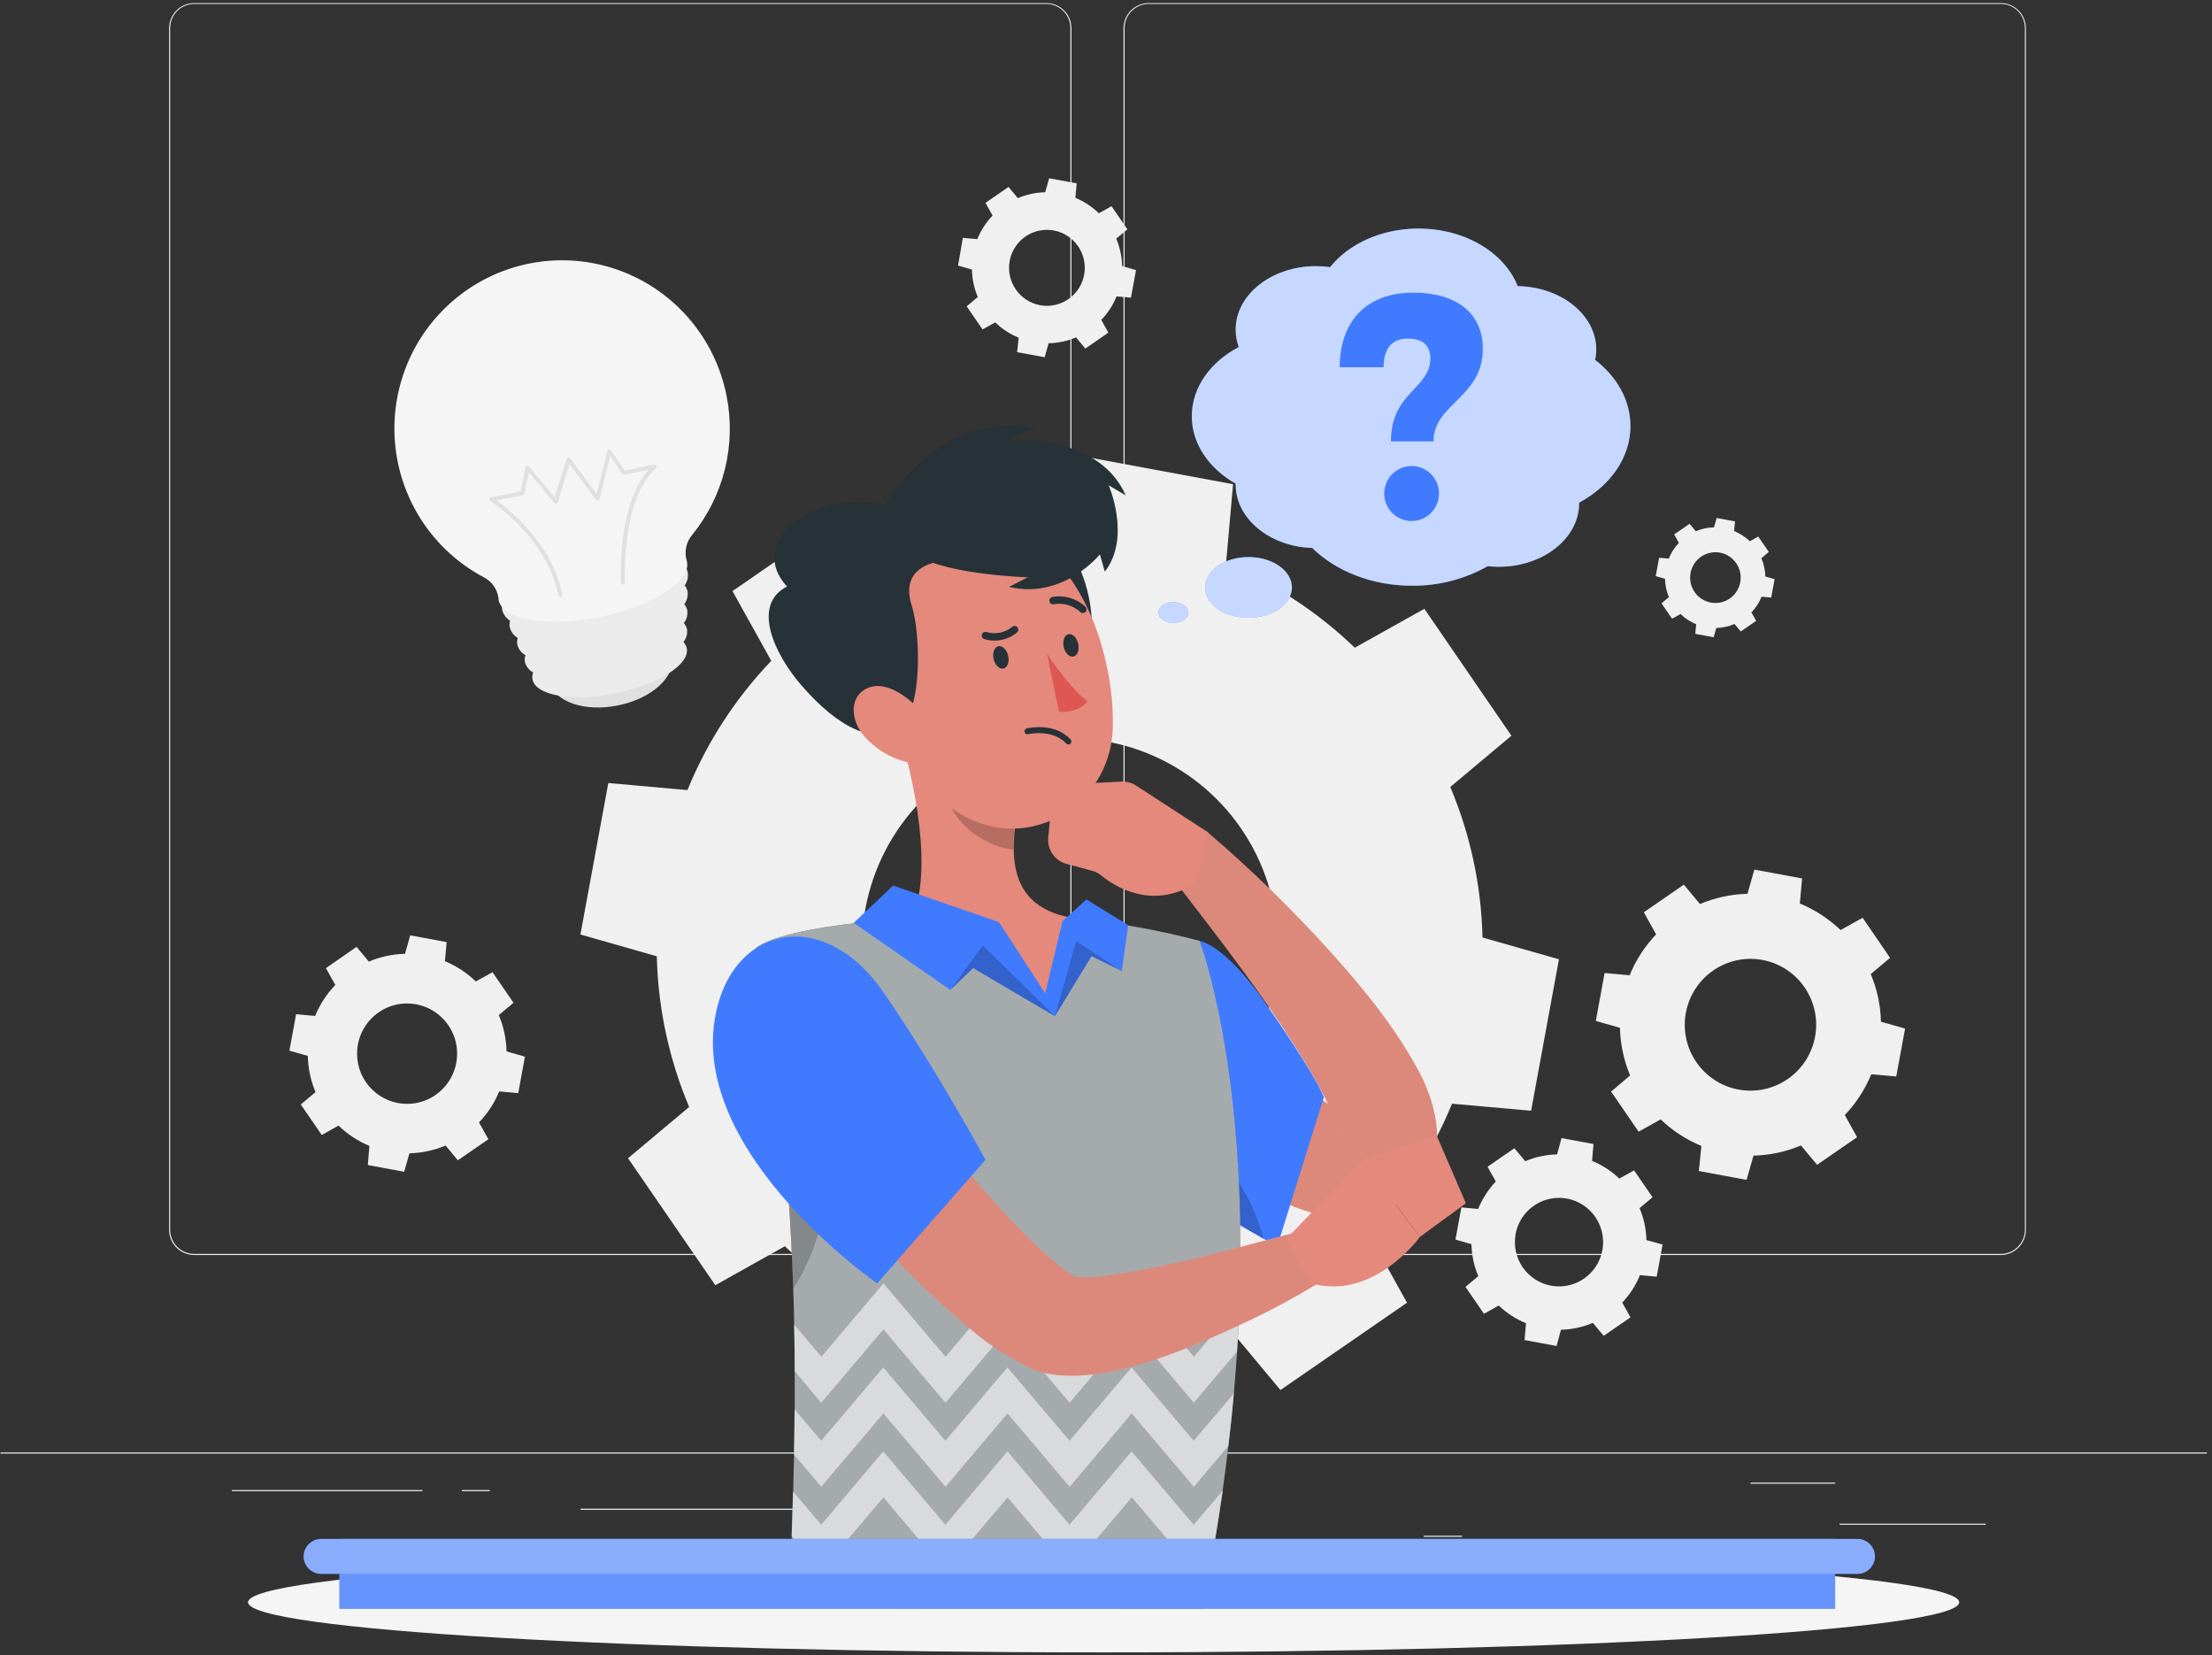 <svg width="393" height="294" viewBox="0 0 393 294" fill="none" xmlns="http://www.w3.org/2000/svg">
<rect x="0" y="0" width="393" height="294" fill="#333333" stroke="none"/>
<g clip-path="url(#clip0_28758_12347)">
<path d="M392.081 257.989H0.081V258.185H392.081V257.989Z" fill="#EBEBEB"/>
<path d="M352.803 270.641H326.837V270.838H352.803V270.641Z" fill="#EBEBEB"/>
<path d="M259.757 272.78H252.944V272.977H259.757V272.78Z" fill="#EBEBEB"/>
<path d="M326.053 263.344H311.008V263.54H326.053V263.344Z" fill="#EBEBEB"/>
<path d="M75.071 264.665H41.21V264.862H75.071V264.665Z" fill="#EBEBEB"/>
<path d="M87.018 264.665H82.056V264.862H87.018V264.665Z" fill="#EBEBEB"/>
<path d="M176.598 267.983H103.153V268.18H176.598V267.983Z" fill="#EBEBEB"/>
<path d="M185.889 222.918H34.507C33.321 222.916 32.184 222.442 31.346 221.6C30.509 220.758 30.038 219.617 30.038 218.428V4.99C30.048 3.808 30.523 2.677 31.36 1.843C32.197 1.01 33.328 0.542 34.507 0.54H185.889C187.077 0.54 188.215 1.013 189.055 1.855C189.894 2.697 190.366 3.839 190.366 5.03V218.428C190.366 219.619 189.894 220.761 189.055 221.603C188.215 222.445 187.077 222.918 185.889 222.918ZM34.507 0.697C33.373 0.699 32.286 1.152 31.485 1.957C30.684 2.762 30.234 3.853 30.234 4.99V218.428C30.234 219.565 30.684 220.656 31.485 221.461C32.286 222.266 33.373 222.719 34.507 222.721H185.889C187.024 222.719 188.112 222.266 188.914 221.462C189.716 220.657 190.168 219.566 190.17 218.428V4.99C190.168 3.852 189.716 2.761 188.914 1.957C188.112 1.152 187.024 0.699 185.889 0.697H34.507Z" fill="#EBEBEB"/>
<path d="M355.476 222.918H204.086C202.899 222.916 201.762 222.442 200.923 221.601C200.084 220.759 199.611 219.618 199.609 218.428V4.99C199.622 3.807 200.099 2.676 200.937 1.843C201.775 1.01 202.906 0.542 204.086 0.54H355.476C356.654 0.544 357.783 1.013 358.618 1.846C359.453 2.679 359.927 3.809 359.937 4.99V218.428C359.937 219.616 359.468 220.756 358.632 221.597C357.796 222.439 356.661 222.914 355.476 222.918ZM204.086 0.697C202.951 0.699 201.864 1.152 201.061 1.957C200.259 2.761 199.807 3.852 199.805 4.99V218.428C199.807 219.566 200.259 220.657 201.061 221.462C201.864 222.266 202.951 222.719 204.086 222.721H355.476C356.611 222.719 357.699 222.266 358.501 221.462C359.303 220.657 359.755 219.566 359.757 218.428V4.99C359.755 3.852 359.303 2.761 358.501 1.957C357.699 1.152 356.611 0.699 355.476 0.697H204.086Z" fill="#EBEBEB"/>
<path d="M122.44 196.622L111.581 205.728L127.089 228.281L139.445 221.361C146.068 227.741 153.832 232.81 162.33 236.301L161.075 250.393L187.912 255.37L191.761 241.751C200.927 241.537 209.971 239.59 218.417 236.011L227.496 246.901L249.981 231.387L243.082 218.986C249.444 212.347 254.498 204.562 257.978 196.041L272.027 197.291L276.974 170.39L263.395 166.521C263.182 157.327 261.24 148.257 257.672 139.785L268.53 130.68L253.062 108.135L240.698 115.047C234.078 108.668 226.316 103.599 217.821 100.107L219.076 86.007L192.239 81.03L188.382 94.649C179.216 94.868 170.173 96.815 161.726 100.39L152.616 89.475L130.139 104.99L137.03 117.383C130.67 124.026 125.616 131.813 122.134 140.336L108.077 139.078L103.122 165.986L116.693 169.855C116.91 179.061 118.86 188.143 122.44 196.622ZM153.745 161.449C155.072 154.242 158.499 147.592 163.595 142.339C168.69 137.086 175.224 133.467 182.37 131.939C189.516 130.41 196.954 131.042 203.742 133.754C210.53 136.466 216.364 141.135 220.506 147.173C224.648 153.21 226.912 160.344 227.012 167.672C227.111 175 225.042 182.193 221.065 188.342C217.089 194.49 211.384 199.317 204.671 202.213C197.959 205.11 190.542 205.944 183.357 204.612C173.724 202.825 165.193 197.275 159.64 189.181C154.087 181.086 151.966 171.111 153.745 161.449Z" fill="#F0F0F0"/>
<path d="M301.835 208.001L310.31 209.573L311.533 205.264C314.433 205.199 317.295 204.585 319.969 203.456L322.838 206.892L329.941 201.993L327.762 198.061C329.768 195.961 331.364 193.502 332.466 190.811L336.903 191.204L338.471 182.696L334.183 181.477C334.116 178.568 333.501 175.697 332.372 173.016L335.805 170.138L330.929 163.014L327.009 165.2C324.91 163.19 322.456 161.59 319.773 160.482L320.173 156.031L311.69 154.458L310.467 158.76C307.566 158.828 304.704 159.444 302.031 160.576L299.161 157.132L292.058 162.039L294.238 165.971C292.227 168.07 290.63 170.533 289.534 173.229L285.089 172.828L283.521 181.336L287.809 182.562C287.881 185.472 288.495 188.341 289.62 191.024L286.241 193.886L291.125 201.01L295.045 198.824C297.14 200.84 299.595 202.44 302.282 203.542L301.835 208.001ZM299.522 179.889C299.942 177.612 301.025 175.511 302.635 173.851C304.246 172.192 306.31 171.049 308.568 170.566C310.826 170.084 313.176 170.283 315.321 171.14C317.466 171.997 319.309 173.472 320.618 175.38C321.927 177.287 322.642 179.541 322.674 181.857C322.706 184.172 322.052 186.445 320.796 188.388C319.54 190.331 317.738 191.856 315.617 192.772C313.497 193.688 311.153 193.952 308.883 193.532C307.375 193.254 305.936 192.68 304.648 191.844C303.361 191.007 302.251 189.924 301.382 188.657C300.512 187.39 299.901 185.963 299.581 184.459C299.262 182.954 299.242 181.401 299.522 179.889Z" fill="#F0F0F0"/>
<path d="M65.349 206.939L71.809 208.134L72.742 204.855C74.949 204.799 77.127 204.33 79.163 203.471L81.35 206.09L86.768 202.355L85.106 199.367C86.635 197.775 87.851 195.907 88.688 193.862L92.075 194.161L93.267 187.682L89.998 186.754C89.949 184.536 89.481 182.348 88.618 180.306L91.236 178.112L87.504 172.686L84.533 174.322C82.942 172.793 81.081 171.575 79.045 170.728L79.351 167.339L72.883 166.136L71.958 169.415C69.748 169.471 67.567 169.941 65.529 170.799L63.349 168.18L57.908 171.963L59.571 174.951C58.039 176.541 56.823 178.409 55.988 180.455L52.609 180.141L51.417 186.62L54.686 187.548C54.734 189.76 55.2 191.942 56.058 193.98L53.44 196.174L57.164 201.6L60.143 199.933C61.731 201.468 63.593 202.69 65.631 203.534L65.349 206.939ZM63.585 185.527C63.905 183.793 64.731 182.194 65.958 180.931C67.185 179.668 68.758 178.798 70.478 178.431C72.197 178.065 73.987 178.218 75.62 178.871C77.253 179.524 78.656 180.648 79.652 182.101C80.648 183.554 81.192 185.271 81.216 187.034C81.239 188.797 80.741 190.528 79.784 192.007C78.827 193.486 77.455 194.648 75.84 195.345C74.225 196.042 72.44 196.243 70.711 195.922C68.392 195.491 66.339 194.153 65.003 192.204C63.667 190.255 63.157 187.853 63.585 185.527Z" fill="#F0F0F0"/>
<path d="M180.715 62.551L185.607 63.455L186.305 60.97C187.979 60.937 189.632 60.581 191.173 59.924L192.827 61.914L196.92 59.083L195.665 56.826C196.823 55.615 197.744 54.196 198.378 52.643L200.934 52.871L201.836 47.972L199.366 47.264C199.325 45.588 198.971 43.934 198.323 42.389L200.299 40.73L197.484 36.625L195.234 37.883C194.029 36.713 192.613 35.782 191.063 35.139L191.291 32.567L186.399 31.663L185.701 34.148C184.029 34.181 182.378 34.536 180.84 35.194L179.186 33.204L175.085 36.035L176.348 38.292C175.187 39.502 174.267 40.921 173.635 42.475L171.071 42.247L170.209 47.17L172.679 47.877C172.72 49.554 173.073 51.207 173.721 52.753L171.746 54.412L174.568 58.517L176.818 57.259C178.022 58.421 179.435 59.344 180.981 59.979L180.715 62.551ZM179.39 46.344C179.632 45.032 180.256 43.822 181.184 42.866C182.112 41.91 183.302 41.252 184.603 40.974C185.904 40.696 187.258 40.811 188.494 41.305C189.73 41.799 190.792 42.649 191.546 43.748C192.3 44.848 192.712 46.146 192.73 47.48C192.748 48.815 192.372 50.124 191.648 51.244C190.924 52.363 189.886 53.242 188.664 53.77C187.442 54.297 186.092 54.45 184.784 54.208C183.914 54.047 183.085 53.716 182.344 53.233C181.602 52.751 180.963 52.127 180.462 51.397C179.961 50.667 179.609 49.844 179.425 48.977C179.241 48.111 179.229 47.216 179.39 46.344Z" fill="#F0F0F0"/>
<path d="M301.199 112.586L304.461 113.191L304.931 111.54C306.045 111.513 307.144 111.276 308.169 110.84L309.275 112.161L312.011 110.282L311.172 108.772C311.945 107.969 312.557 107.024 312.975 105.989L314.684 106.138L315.288 102.867L313.642 102.395C313.614 101.278 313.378 100.176 312.944 99.147L314.261 98.039L312.379 95.302L310.882 96.136C310.076 95.363 309.132 94.749 308.099 94.327L308.255 92.613L304.994 92.007L304.524 93.666C303.411 93.691 302.312 93.925 301.286 94.359L300.18 93.037L297.444 94.925L298.283 96.427C297.51 97.233 296.898 98.181 296.48 99.218L294.771 99.069L294.167 102.332L295.813 102.804C295.84 103.923 296.077 105.028 296.511 106.059L295.194 107.16L297.076 109.905L298.573 109.063C299.379 109.839 300.323 110.455 301.356 110.88L301.199 112.586ZM300.353 101.782C300.513 100.905 300.93 100.096 301.549 99.456C302.169 98.817 302.963 98.376 303.833 98.19C304.702 98.004 305.607 98.08 306.432 98.41C307.258 98.74 307.968 99.308 308.472 100.042C308.976 100.776 309.251 101.644 309.263 102.536C309.275 103.427 309.023 104.302 308.539 105.05C308.055 105.797 307.361 106.384 306.544 106.736C305.728 107.088 304.825 107.189 303.951 107.027C302.781 106.809 301.745 106.134 301.07 105.151C300.396 104.167 300.138 102.956 300.353 101.782Z" fill="#F0F0F0"/>
<path d="M261.428 220.991C261.473 222.944 261.886 224.87 262.643 226.669L260.37 228.579L263.654 233.36L266.273 231.89C267.68 233.234 269.326 234.301 271.126 235.035L270.859 238.023L276.551 239.077L277.335 236.191C279.282 236.144 281.202 235.731 282.996 234.972L284.917 237.276L289.683 233.989L288.225 231.363C289.567 229.953 290.631 228.302 291.361 226.496L294.34 226.763L295.391 221.054L292.514 220.268C292.472 218.315 292.059 216.388 291.298 214.59L293.603 212.664L290.326 207.883L287.7 209.345C286.298 207.998 284.654 206.931 282.855 206.2L283.113 203.204L277.429 202.15L276.645 205.044C274.699 205.087 272.779 205.498 270.985 206.255L269.056 203.951L264.29 207.238L265.756 209.864C264.417 211.277 263.353 212.928 262.62 214.732L259.64 214.465L258.59 220.173L261.428 220.991ZM269.268 219.214C269.547 217.683 270.273 216.27 271.354 215.153C272.435 214.036 273.822 213.266 275.34 212.94C276.857 212.615 278.437 212.748 279.879 213.323C281.321 213.899 282.56 214.891 283.439 216.173C284.319 217.455 284.799 218.971 284.819 220.527C284.839 222.083 284.399 223.611 283.553 224.916C282.707 226.221 281.494 227.244 280.068 227.857C278.641 228.47 277.065 228.645 275.54 228.359C273.502 227.975 271.699 226.798 270.525 225.084C269.352 223.37 268.902 221.259 269.276 219.214H269.268Z" fill="#F0F0F0"/>
<path d="M119.335 116.691C120.049 120.229 115.776 124.09 109.794 125.301C103.812 126.512 98.387 124.617 97.674 121.078C96.96 117.54 101.233 113.671 107.215 112.429C113.197 111.186 118.622 113.144 119.335 116.691Z" fill="#E0E0E0"/>
<path d="M121.648 103.975C122.125 103.303 122.319 102.47 122.189 101.656C121.492 98.172 113.565 96.851 104.44 98.691C95.314 100.531 88.524 104.856 89.222 108.332C89.426 109.131 89.929 109.82 90.626 110.258C90.518 110.637 90.499 111.035 90.571 111.422C90.773 112.214 91.281 112.893 91.982 113.309C91.862 113.699 91.837 114.112 91.911 114.512C92.014 114.904 92.195 115.272 92.443 115.592C92.691 115.912 93.001 116.179 93.354 116.376C93.219 116.767 93.186 117.187 93.26 117.595C93.364 117.987 93.549 118.354 93.801 118.672C94.053 118.99 94.368 119.252 94.726 119.443C94.572 119.838 94.531 120.268 94.608 120.685C95.188 123.579 101.798 124.68 109.363 123.146C116.929 121.613 122.597 118.027 122.017 115.134C121.921 114.719 121.715 114.339 121.421 114.033C121.679 113.721 121.868 113.358 121.978 112.968C122.087 112.578 122.114 112.169 122.056 111.768C121.97 111.361 121.778 110.984 121.499 110.675C121.747 110.355 121.928 109.988 122.031 109.596C122.135 109.204 122.159 108.796 122.103 108.395C122.017 107.998 121.837 107.629 121.578 107.317C122.063 106.66 122.269 105.838 122.15 105.029C122.064 104.644 121.893 104.284 121.648 103.975Z" fill="#EBEBEB"/>
<path d="M129.088 70.304C128.11 65.354 125.898 60.734 122.659 56.873C119.419 53.012 115.258 50.037 110.562 48.225C105.867 46.413 100.79 45.823 95.806 46.511C90.822 47.198 86.092 49.14 82.059 52.156C78.025 55.172 74.819 59.163 72.738 63.758C70.658 68.352 69.772 73.4 70.162 78.431C70.552 83.462 72.207 88.312 74.97 92.528C77.734 96.745 81.518 100.191 85.968 102.544C86.681 102.913 87.292 103.453 87.748 104.115C88.203 104.778 88.489 105.543 88.579 106.342C88.579 106.421 88.579 106.5 88.579 106.578C89.292 110.117 97.367 111.462 106.611 109.59C115.854 107.719 122.769 103.299 122.055 99.8C122.055 99.721 122.055 99.651 122.001 99.572C121.776 98.792 121.746 97.969 121.914 97.174C122.083 96.38 122.443 95.64 122.965 95.019C125.741 91.608 127.73 87.623 128.789 83.35C129.847 79.077 129.949 74.622 129.088 70.304Z" fill="#F5F5F5"/>
<path d="M110.774 103.81H110.703C110.609 103.815 110.516 103.782 110.446 103.718C110.376 103.655 110.333 103.567 110.327 103.472C110.327 102.89 109.598 89.743 115.242 83.444L110.915 84.317C110.847 84.334 110.775 84.328 110.71 84.301C110.645 84.275 110.59 84.228 110.554 84.167L108.406 81.022L106.509 88.61C106.491 88.675 106.456 88.734 106.408 88.781C106.36 88.829 106.3 88.862 106.234 88.877C106.168 88.892 106.098 88.887 106.035 88.863C105.971 88.839 105.915 88.798 105.874 88.744L101.17 82.453L99.1 89.208C99.085 89.272 99.051 89.33 99.002 89.374C98.953 89.418 98.891 89.445 98.825 89.452C98.763 89.462 98.698 89.457 98.638 89.436C98.578 89.416 98.524 89.38 98.481 89.334L93.965 83.892L93.181 87.667C93.17 87.736 93.138 87.8 93.088 87.849C93.039 87.898 92.975 87.931 92.906 87.942L88.202 88.885C90.554 90.576 98.088 96.56 99.907 105.603C99.917 105.649 99.917 105.696 99.908 105.742C99.899 105.788 99.881 105.832 99.855 105.871C99.829 105.91 99.796 105.944 99.757 105.97C99.718 105.996 99.675 106.015 99.629 106.024C99.583 106.033 99.536 106.033 99.49 106.024C99.444 106.015 99.401 105.997 99.362 105.971C99.323 105.945 99.289 105.912 99.263 105.873C99.237 105.834 99.219 105.791 99.21 105.745C97.109 95.333 87.214 89.066 87.112 89.011C87.052 88.973 87.003 88.917 86.974 88.851C86.945 88.785 86.936 88.712 86.949 88.641C86.962 88.57 86.995 88.504 87.045 88.453C87.095 88.401 87.16 88.365 87.23 88.351L92.491 87.289L93.369 83.027C93.381 82.961 93.411 82.9 93.457 82.851C93.503 82.802 93.562 82.768 93.627 82.752C93.692 82.733 93.762 82.734 93.826 82.755C93.89 82.776 93.947 82.816 93.988 82.87L98.535 88.319L100.668 81.533C100.686 81.469 100.721 81.411 100.771 81.366C100.82 81.321 100.881 81.291 100.947 81.28C101.012 81.268 101.08 81.275 101.142 81.301C101.203 81.326 101.256 81.369 101.295 81.423L105.999 87.714L107.912 80.11C107.929 80.044 107.965 79.984 108.015 79.938C108.065 79.892 108.127 79.862 108.194 79.85C108.261 79.836 108.331 79.843 108.394 79.87C108.457 79.897 108.51 79.942 108.547 80L111.009 83.585L116.262 82.524C116.339 82.505 116.42 82.514 116.491 82.549C116.562 82.583 116.62 82.641 116.654 82.713C116.688 82.782 116.699 82.861 116.685 82.938C116.67 83.014 116.632 83.084 116.575 83.137C110.264 88.775 111.032 103.299 111.04 103.449C111.043 103.53 111.018 103.61 110.97 103.676C110.921 103.742 110.852 103.789 110.774 103.81Z" fill="#E0E0E0"/>
<path d="M196.081 293.5C280.034 293.5 348.091 289.515 348.091 284.599C348.091 279.683 280.034 275.697 196.081 275.697C112.128 275.697 44.071 279.683 44.071 284.599C44.071 289.515 112.128 293.5 196.081 293.5Z" fill="#F5F5F5"/>
<path d="M289.675 75.675C289.675 71.074 287.276 66.915 283.403 63.927C283.531 63.319 283.597 62.7 283.599 62.079C283.599 55.945 277.382 50.96 269.643 50.818C267.291 44.881 260.298 40.596 252.003 40.596C245.402 40.596 239.608 43.332 236.323 47.445C235.495 47.331 234.659 47.273 233.823 47.272C225.936 47.272 219.538 52.32 219.538 58.548C219.537 59.602 219.723 60.649 220.087 61.638C215.061 64.288 211.745 68.802 211.745 73.929C211.745 78.867 214.818 83.231 219.538 85.913V86.07C219.538 92.117 225.559 97.079 233.133 97.331C237.304 101.419 243.701 104.038 250.875 104.038C255.585 104.079 260.223 102.88 264.328 100.562C264.974 100.635 265.623 100.672 266.272 100.672C274.159 100.672 280.557 95.624 280.557 89.396V89.286C286.076 86.298 289.675 81.32 289.675 75.675Z" fill="#407BFF"/>
<path d="M211.126 108.787C211.126 109.818 209.934 110.651 208.468 110.651C207.002 110.651 205.811 109.818 205.811 108.787C205.811 107.757 207.002 106.924 208.468 106.924C209.934 106.924 211.126 107.757 211.126 108.787Z" fill="#407BFF"/>
<path d="M229.535 104.337C229.535 107.317 226.077 109.731 221.812 109.731C217.547 109.731 214.113 107.333 214.113 104.337C214.113 101.341 217.571 98.942 221.836 98.942C226.101 98.942 229.535 101.38 229.535 104.337Z" fill="#407BFF"/>
<path opacity="0.7" d="M289.675 75.675C289.675 71.074 287.276 66.915 283.403 63.927C283.531 63.319 283.597 62.7 283.599 62.079C283.599 55.945 277.382 50.96 269.643 50.818C267.291 44.881 260.298 40.596 252.003 40.596C245.402 40.596 239.608 43.332 236.323 47.445C235.495 47.331 234.659 47.273 233.823 47.272C225.936 47.272 219.538 52.32 219.538 58.548C219.537 59.602 219.723 60.649 220.087 61.638C215.061 64.288 211.745 68.802 211.745 73.929C211.745 78.867 214.818 83.231 219.538 85.913V86.07C219.538 92.117 225.559 97.079 233.133 97.331C237.304 101.419 243.701 104.038 250.875 104.038C255.585 104.079 260.223 102.88 264.328 100.562C264.974 100.635 265.623 100.672 266.272 100.672C274.159 100.672 280.557 95.624 280.557 89.396V89.286C286.076 86.298 289.675 81.32 289.675 75.675Z" fill="white"/>
<path opacity="0.7" d="M211.126 108.787C211.126 109.818 209.934 110.651 208.468 110.651C207.002 110.651 205.811 109.818 205.811 108.787C205.811 107.757 207.002 106.924 208.468 106.924C209.934 106.924 211.126 107.757 211.126 108.787Z" fill="white"/>
<path opacity="0.7" d="M229.535 104.337C229.535 107.317 226.077 109.731 221.812 109.731C217.547 109.731 214.113 107.333 214.113 104.337C214.113 101.341 217.571 98.942 221.836 98.942C226.101 98.942 229.535 101.38 229.535 104.337Z" fill="white"/>
<path d="M251.103 51.982C258.731 51.982 263.451 55.575 263.451 61.968C263.451 70.618 254.685 71.727 254.685 78.403H247.12C247.12 69.62 254.121 69.101 254.121 63.628C254.121 61.269 252.639 60.144 250.138 60.144C247.347 60.144 245.865 61.795 245.811 65.224H238.018C238.072 56.834 242.965 51.982 251.103 51.982ZM255.665 87.658C255.665 88.954 255.152 90.196 254.239 91.111C253.326 92.027 252.088 92.542 250.797 92.542C249.506 92.542 248.267 92.027 247.354 91.111C246.441 90.196 245.928 88.954 245.928 87.658C245.928 86.363 246.441 85.121 247.354 84.206C248.267 83.29 249.506 82.775 250.797 82.775C252.088 82.775 253.326 83.29 254.239 84.206C255.152 85.121 255.665 86.363 255.665 87.658Z" fill="#407BFF"/>
<path d="M210.93 169.446C217.876 178.497 225.285 188.004 234.254 194.884C235.847 196.136 237.642 197.107 239.561 197.755C239.695 197.794 239.561 197.865 239.404 197.975C239.248 198.085 239.31 198.069 239.31 198.132C239.31 198.195 239.067 198.352 239.005 198.407C238.198 199.166 237.698 200.196 237.601 201.301C237.601 201.521 237.648 201.505 237.648 201.364C237.17 197.747 234.983 194.185 233.132 190.811C225.645 178.127 216.229 166.277 207.19 154.482L214.246 147.546C222.189 154.322 229.679 161.614 236.668 169.375C242.062 175.43 247.331 181.784 251.423 189.089C255.492 196.08 257.923 205.995 250.678 212.152C247.471 214.846 243.423 216.324 239.24 216.328C225.52 216.139 212.976 203.165 204.564 193.839C200.977 189.739 197.629 185.436 194.536 180.95L210.906 169.446H210.93Z" fill="#DC897C"/>
<path d="M190.985 139.235L199.256 138.834C200.176 138.793 201.085 139.041 201.859 139.542L214.669 147.869L212.545 156.825C204.564 161.874 197.751 157.234 195.665 155.512C195.183 155.11 194.618 154.82 194.011 154.663L189.479 153.444C188.468 153.173 187.585 152.549 186.99 151.685C186.396 150.82 186.127 149.771 186.234 148.726L186.798 143.222C186.901 142.163 187.381 141.177 188.15 140.445C188.919 139.713 189.925 139.283 190.985 139.235Z" fill="#E4897B"/>
<path d="M235.217 194.869L226.923 221.377C226.923 221.377 225.99 220.881 224.469 220.024C220.463 217.767 212.356 213.033 206.366 208.339C202.885 205.618 200.094 202.913 199.31 200.711C196.527 193.32 213.093 167.111 213.093 167.111C218.299 168.416 224.618 177.884 224.618 177.884C224.618 177.884 233.218 190.049 235.217 194.869Z" fill="#407BFF"/>
<path opacity="0.2" d="M224.469 220.024C220.463 217.767 212.356 213.033 206.366 208.339C206.213 204.601 206.5 200.859 207.221 197.188C207.221 197.188 220.533 204.753 224.469 220.024Z" fill="black"/>
<path d="M213.086 167.119C213.086 167.119 229.142 208.606 213.611 285.77L140.417 285.589C139.939 274.321 145.027 221.557 134.317 168.424C134.317 168.424 137.32 164.744 160.934 163.179C170.279 162.558 183.835 162.487 192.051 163.258C199.152 163.992 206.186 165.282 213.086 167.119Z" fill="#263238"/>
<path opacity="0.6" d="M220.22 231.41C220.118 234.217 219.977 237.103 219.789 240.06C219.624 242.474 219.444 244.951 219.225 247.483C218.95 250.503 218.637 253.609 218.245 256.793C217.947 259.414 217.607 262.067 217.225 264.751C216.76 268.017 216.238 271.356 215.657 274.769C215.046 278.339 214.372 282.004 213.611 285.778L140.417 285.597C140.307 283.144 140.464 278.724 140.668 272.772C140.754 270.413 140.84 267.755 140.927 264.908C140.981 262.84 141.036 260.639 141.083 258.35C141.13 255.803 141.177 253.121 141.193 250.314C141.193 248.138 141.193 245.889 141.193 243.567C141.193 240.886 141.154 238.118 141.091 235.279C141.091 233.172 140.997 231.033 140.927 228.854C140.668 221.109 140.205 212.907 139.437 204.423C138.376 192.339 136.662 180.321 134.302 168.424C134.302 168.424 137.312 164.744 160.958 163.179C170.303 162.558 183.851 162.479 192.083 163.258C199.183 163.997 206.216 165.288 213.117 167.119C213.117 167.119 221.679 189.301 220.22 231.41Z" fill="#FAFAFA"/>
<path opacity="0.2" d="M148.554 201.057C148.554 201.057 147.904 218.577 140.926 228.87C140.667 221.125 140.205 212.923 139.437 204.439C142.298 202.245 145.411 200.947 148.554 201.057Z" fill="black"/>
<g opacity="0.6">
<path d="M220.22 231.41C220.118 234.217 219.977 237.103 219.789 240.06L212.106 249.134L201.067 236.112L190.044 249.158L179.013 236.136L167.982 249.158L156.951 236.136L145.905 249.158L141.201 243.567C141.201 240.886 141.161 238.118 141.099 235.279L145.936 240.988L156.959 227.958L167.99 240.988L179.021 227.958L190.052 240.988L201.075 227.958L212.113 240.988L220.22 231.41Z" fill="#FAFAFA"/>
</g>
<g opacity="0.6">
<path d="M219.224 247.507C218.95 250.526 218.636 253.632 218.244 256.817L212.106 264.083L201.067 251.053L190.044 264.083L179.013 251.053L167.982 264.083L156.951 251.053L145.905 264.083L141.052 258.35C141.099 255.802 141.146 253.121 141.162 250.314L145.905 255.905L156.928 242.883L167.959 255.905L178.99 242.883L190.02 255.905L201.043 242.883L212.082 255.905L219.224 247.507Z" fill="#FAFAFA"/>
</g>
<g opacity="0.6">
<path d="M217.248 264.751C216.783 268.017 216.26 271.356 215.68 274.769L212.129 278.968L201.09 265.954L190.043 278.992L179.013 265.978L167.982 278.992L156.951 265.978L145.904 278.992L140.636 272.772C140.722 270.413 140.808 267.755 140.894 264.908L145.904 270.83L156.927 257.8L167.958 270.83L178.989 257.8L190.02 270.83L201.043 257.8L212.082 270.83L217.248 264.751Z" fill="#FAFAFA"/>
</g>
<path d="M160.017 130.79C162.902 140.611 166.563 158.744 160.213 166.073C170.146 169.218 177.296 171.341 186.085 177.868C188.39 171.459 191.204 163.148 191.204 163.148C179.836 161.528 179.35 153.232 180.565 145.282L160.017 130.79Z" fill="#E4897B"/>
<path opacity="0.2" d="M168.358 136.711L180.518 145.29C180.203 147.139 180.056 149.013 180.079 150.889C175.775 150.676 169.503 146.548 168.633 142.129C168.214 140.355 168.121 138.519 168.358 136.711Z" fill="black"/>
<path d="M151.667 163.926L158.684 157.305L177.484 163.785L185.7 176.453L188.766 163.612L193.015 159.766L200.455 164.335L199.303 172.474L193.925 169.832L187.425 180.502L172.898 171.947L168.844 175.839L151.667 163.926Z" fill="#407BFF"/>
<path opacity="0.2" d="M187.425 180.502L191.219 167.166L199.302 172.474L193.924 169.832L187.425 180.502Z" fill="black"/>
<path opacity="0.2" d="M187.426 180.502L174.623 167.921L168.845 175.839L172.898 171.947L187.426 180.502Z" fill="black"/>
<path d="M156.457 189.655C161.161 195.341 167.59 203.235 172.356 208.661C178.04 214.999 183.693 221.73 190.569 226.59C190.835 226.755 190.529 226.59 190.396 226.59C190.323 226.563 190.246 226.547 190.169 226.543C190.106 226.543 190.169 226.543 190.169 226.582C193.258 227.266 196.731 226.543 200.031 226.094C210.09 224.396 219.984 221.542 230.059 218.939L234.018 228.037C230.2 230.396 226.397 232.401 222.446 234.328C212.544 238.983 194.512 247.389 183.583 243.268C179.545 241.388 175.781 238.965 172.395 236.065C167.189 231.721 162.266 227.045 157.656 222.068C153.133 217.248 148.852 212.318 144.728 207.175C143.34 205.461 142.039 203.778 140.659 201.938L156.457 189.655Z" fill="#DC897C"/>
<path d="M127.826 177.514C119.805 203.008 155.838 227.966 155.838 227.966L175.093 206.012C175.093 206.012 166.61 190.285 156.998 176.303C146.94 161.677 132.051 164.099 127.826 177.514Z" fill="#407BFF"/>
<path d="M228.483 220.118L242.031 206.011L252.27 219.709C252.27 219.709 244.187 230.938 233.187 228.013L228.483 220.118Z" fill="#E4897B"/>
<path d="M255.242 201.687L260.44 213.725L252.27 219.702L242.031 206.011L255.242 201.687Z" fill="#E4897B"/>
<path d="M186.163 94.311C193.133 97.055 197.923 116.116 189.448 120.709C180.973 125.301 172.953 89.121 186.163 94.311Z" fill="#263238"/>
<path d="M156.097 116.746C159.703 130.113 161.146 138.048 169.425 143.796C181.843 152.446 197.257 143.403 197.704 129.398C198.111 116.816 192.137 97.087 177.79 94.012C163.662 90.969 152.506 103.409 156.097 116.746Z" fill="#E4897B"/>
<path d="M167.997 99.556L166.524 87.824C163.639 89.398 160.333 90.02 157.076 89.601C142.964 87.171 132.89 96.757 139.828 104.18C133.447 107.427 137.617 116.219 142.353 121.692C148.931 129.311 155.681 132.7 159.914 128.769C163.834 126.559 163.615 112.594 161.976 107.537C159.499 99.878 167.997 99.556 167.997 99.556Z" fill="#263238"/>
<path d="M153.744 130.979C156.052 133.503 159.16 135.148 162.541 135.634C166.814 136.145 167.566 132.15 165.222 128.454C163.105 125.128 158.331 120.858 154.599 122.054C150.867 123.249 150.82 127.81 153.744 130.979Z" fill="#E4897B"/>
<path d="M176.52 116.997C176.747 118.09 177.516 118.884 178.237 118.759C178.958 118.633 179.358 117.642 179.131 116.549C178.903 115.456 178.135 114.662 177.414 114.78C176.692 114.898 176.3 115.896 176.52 116.997Z" fill="#263238"/>
<path d="M188.969 114.858C189.197 115.959 189.957 116.745 190.678 116.62C191.4 116.494 191.8 115.511 191.572 114.41C191.345 113.309 190.577 112.523 189.863 112.648C189.15 112.774 188.742 113.773 188.969 114.858Z" fill="#263238"/>
<path d="M186.006 116.085C186.006 116.085 189.816 121.983 193.203 124.57C191.635 126.716 188.146 126.457 188.146 126.457L186.006 116.085Z" fill="#DE5753"/>
<path d="M180.51 111.241C180.615 111.282 180.707 111.35 180.777 111.438C180.83 111.506 180.869 111.585 180.892 111.668C180.915 111.752 180.921 111.84 180.91 111.926C180.899 112.012 180.871 112.095 180.828 112.171C180.785 112.246 180.728 112.312 180.659 112.365C179.859 113.02 178.911 113.467 177.897 113.666C176.884 113.865 175.837 113.81 174.85 113.506C174.768 113.478 174.693 113.433 174.628 113.375C174.564 113.317 174.512 113.247 174.475 113.168C174.439 113.09 174.418 113.005 174.415 112.918C174.412 112.832 174.427 112.745 174.458 112.664C174.518 112.501 174.64 112.368 174.797 112.295C174.954 112.221 175.133 112.213 175.297 112.271C176.075 112.498 176.897 112.531 177.691 112.367C178.485 112.202 179.227 111.845 179.852 111.327C179.943 111.253 180.053 111.206 180.169 111.191C180.285 111.176 180.403 111.193 180.51 111.241Z" fill="#263238"/>
<path d="M192.561 108.874C192.457 108.902 192.349 108.904 192.245 108.879C192.141 108.854 192.044 108.804 191.965 108.733C191.351 108.158 190.614 107.732 189.812 107.485C189.009 107.239 188.161 107.178 187.331 107.309C187.245 107.341 187.152 107.354 187.06 107.348C186.968 107.342 186.879 107.316 186.797 107.273C186.716 107.23 186.644 107.17 186.587 107.097C186.53 107.025 186.489 106.941 186.466 106.851C186.444 106.761 186.44 106.668 186.456 106.577C186.471 106.486 186.506 106.399 186.557 106.322C186.609 106.245 186.675 106.18 186.753 106.13C186.831 106.081 186.919 106.049 187.01 106.035C188.044 105.848 189.108 105.906 190.117 106.203C191.125 106.501 192.051 107.03 192.819 107.75C192.95 107.865 193.029 108.027 193.041 108.201C193.053 108.374 192.996 108.546 192.882 108.677C192.795 108.772 192.684 108.84 192.561 108.874Z" fill="#263238"/>
<path d="M156.332 91.134C156.332 91.134 166.069 72.262 184.195 76.123C184.195 76.123 180.73 76.909 179.256 78.222C179.256 78.222 195.077 76.838 200.009 87.989L196.982 86.204C196.982 86.204 201.012 95.443 196.293 101.53L195.407 98.471C195.407 98.471 188.931 106.531 179.264 104.243L182.604 102.544C182.604 102.544 165.952 102.033 161.828 97.771C157.704 93.509 156.332 91.134 156.332 91.134Z" fill="#263238"/>
<path d="M189.809 132.221C189.736 132.221 189.663 132.206 189.596 132.178C189.529 132.149 189.468 132.108 189.417 132.055C186.963 129.39 182.659 130.412 182.619 130.42C182.49 130.437 182.358 130.406 182.25 130.332C182.142 130.258 182.065 130.147 182.033 130.02C182.001 129.893 182.017 129.759 182.077 129.642C182.138 129.526 182.238 129.436 182.361 129.39C182.565 129.343 187.308 128.21 190.201 131.332C190.298 131.432 190.352 131.566 190.352 131.705C190.352 131.845 190.298 131.979 190.201 132.079C190.148 132.127 190.086 132.165 190.019 132.189C189.952 132.213 189.88 132.224 189.809 132.221Z" fill="#263238"/>
<path d="M326.052 273.346H60.292V285.77H326.052V273.346Z" fill="#407BFF"/>
<path opacity="0.2" d="M326.052 273.346H60.292V285.77H326.052V273.346Z" fill="#FAFAFA"/>
<path d="M330.027 273.346H57.077C56.252 273.346 55.461 273.672 54.874 274.254C54.287 274.835 53.952 275.625 53.941 276.452C53.952 277.28 54.287 278.07 54.874 278.651C55.461 279.232 56.252 279.558 57.077 279.558H330.027C330.845 279.548 331.627 279.218 332.206 278.637C332.784 278.057 333.114 277.273 333.124 276.452C333.114 275.632 332.784 274.848 332.206 274.267C331.627 273.687 330.845 273.356 330.027 273.346Z" fill="#407BFF"/>
<path opacity="0.4" d="M330.027 273.346H57.077C56.252 273.346 55.461 273.672 54.874 274.254C54.287 274.835 53.952 275.625 53.941 276.452C53.952 277.28 54.287 278.07 54.874 278.651C55.461 279.232 56.252 279.558 57.077 279.558H330.027C330.845 279.548 331.627 279.218 332.206 278.637C332.784 278.057 333.114 277.273 333.124 276.452C333.114 275.632 332.784 274.848 332.206 274.267C331.627 273.687 330.845 273.356 330.027 273.346Z" fill="#FAFAFA"/>
</g>
<defs>
<clipPath id="clip0_28758_12347">
<rect width="392" height="293" fill="white" transform="translate(0.081 0.5)"/>
</clipPath>
</defs>
</svg>
